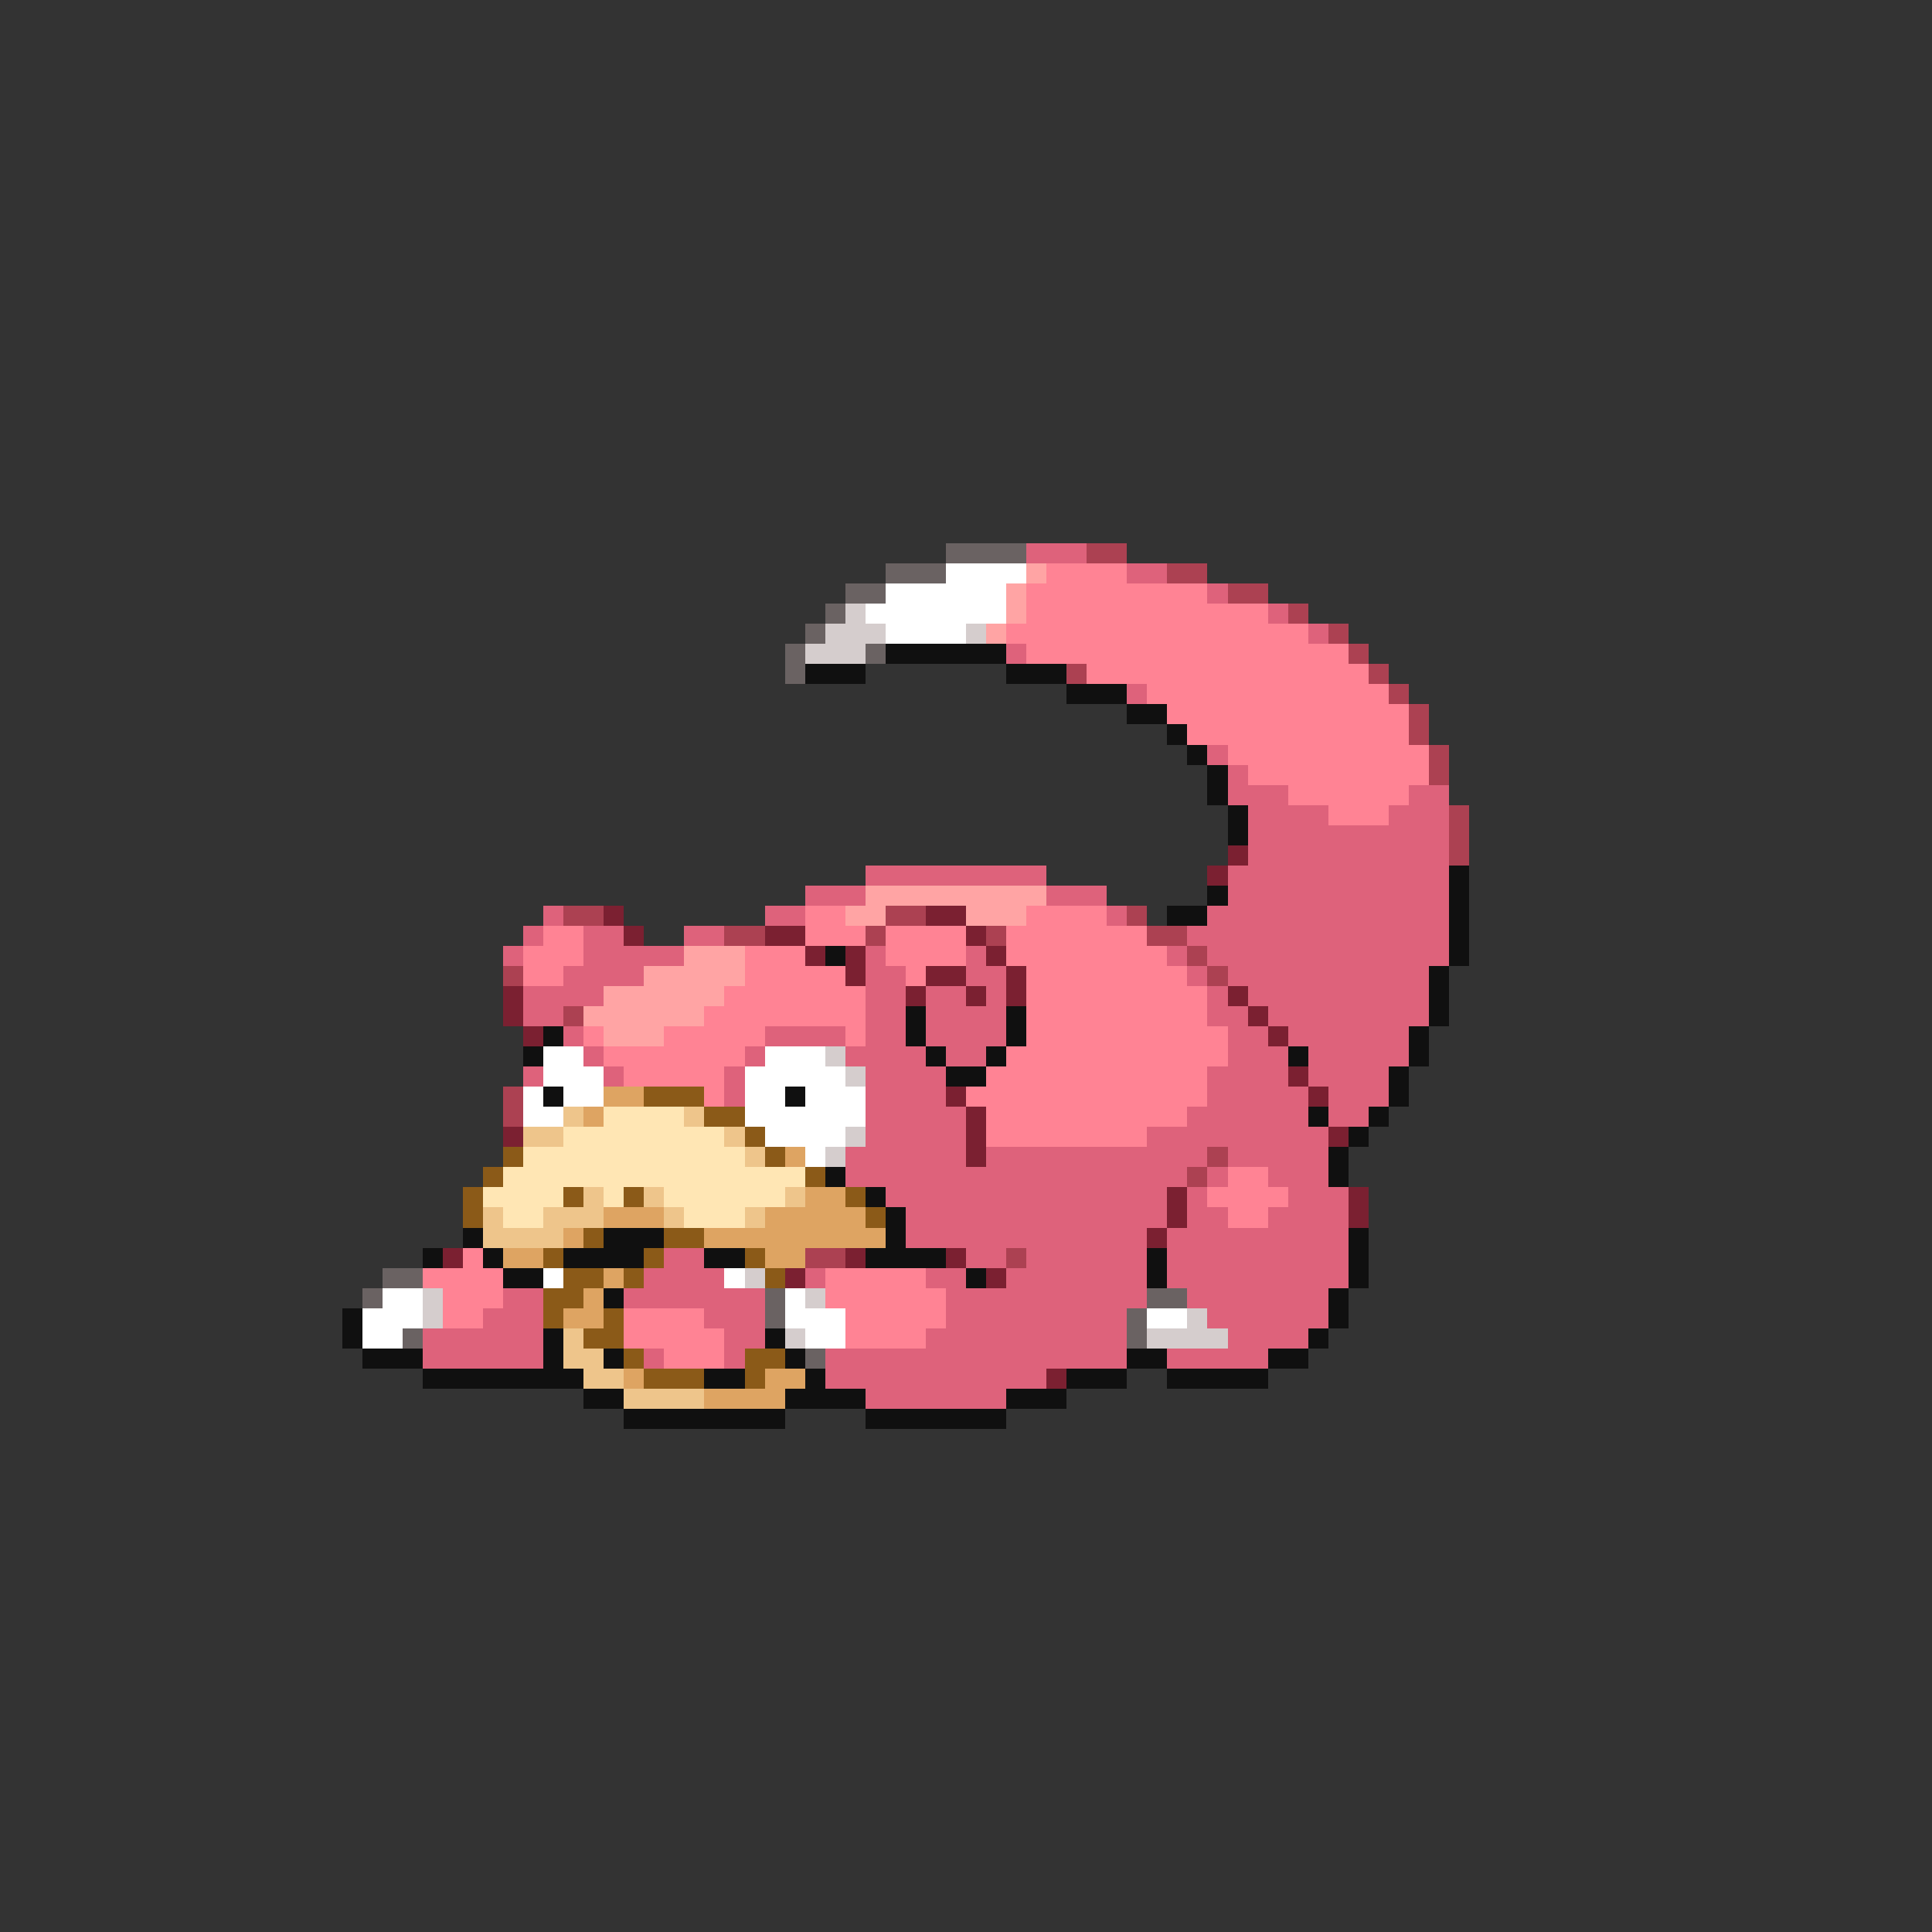 <svg xmlns="http://www.w3.org/2000/svg" viewBox="0 -0.5 96 96" shape-rendering="crispEdges">
<rect x="0" y="-0.5" width="96" height="96" fill="#333333" stroke="none"/>
<path stroke="#6a6262" d="M47 27h4M44 28h3M42 29h2M41 30h1M40 31h1M39 32h1M43 32h1M39 33h1M19 63h2M18 64h1M38 64h1M57 64h2M38 65h1M56 65h1M20 66h1M56 66h1M40 67h1" />
<path stroke="#de627b" d="M51 27h3M56 28h2M60 29h1M63 30h1M65 31h1M50 32h1M56 34h1M60 37h1M61 38h1M61 39h3M70 39h2M62 40h4M69 40h3M62 41h10M62 42h10M43 43h9M61 43h11M40 44h3M52 44h3M61 44h11M27 45h1M38 45h2M55 45h1M60 45h12M26 46h1M29 46h2M34 46h2M59 46h13M25 47h1M29 47h5M43 47h1M48 47h1M58 47h1M60 47h12M28 48h4M43 48h2M48 48h2M59 48h1M61 48h10M26 49h4M43 49h2M46 49h2M49 49h1M60 49h1M62 49h9M26 50h2M43 50h2M46 50h4M60 50h2M63 50h8M28 51h1M38 51h4M43 51h2M46 51h4M61 51h2M64 51h6M29 52h1M37 52h1M42 52h4M47 52h2M61 52h3M65 52h5M26 53h1M30 53h1M36 53h1M43 53h4M60 53h4M65 53h4M36 54h1M43 54h4M60 54h5M66 54h3M43 55h5M59 55h6M66 55h2M43 56h5M57 56h9M42 57h6M49 57h11M61 57h5M42 58h17M60 58h1M63 58h3M44 59h14M59 59h1M64 59h3M45 60h13M59 60h2M63 60h4M45 61h12M58 61h9M33 62h2M48 62h2M51 62h6M58 62h9M32 63h4M40 63h1M46 63h2M50 63h7M58 63h9M25 64h2M31 64h7M47 64h10M59 64h7M24 65h3M35 65h3M47 65h9M60 65h6M21 66h6M36 66h2M46 66h10M61 66h4M21 67h6M32 67h1M36 67h1M41 67h15M58 67h5M41 68h11M43 69h7" />
<path stroke="#ac4152" d="M54 27h2M58 28h2M61 29h2M64 30h1M66 31h1M67 32h1M53 33h1M68 33h1M69 34h1M70 35h1M70 36h1M71 37h1M71 38h1M72 40h1M72 41h1M72 42h1M28 45h2M44 45h2M56 45h1M36 46h2M43 46h1M49 46h1M57 46h2M59 47h1M25 48h1M60 48h1M28 50h1M25 54h1M25 55h1M60 57h1M59 58h1M40 62h2M50 62h1" />
<path stroke="#ffffff" d="M47 28h4M44 29h6M43 30h7M44 31h4M27 52h2M38 52h3M27 53h3M37 53h5M26 54h1M28 54h2M37 54h2M40 54h3M26 55h2M37 55h6M38 56h4M40 57h1M27 63h1M36 63h1M19 64h2M39 64h1M18 65h3M39 65h3M57 65h2M18 66h2M40 66h2" />
<path stroke="#ffa4a4" d="M51 28h1M50 29h1M50 30h1M49 31h1M43 44h9M42 45h2M48 45h3M34 47h3M32 48h5M30 49h6M29 50h6M30 51h3" />
<path stroke="#ff8394" d="M52 28h4M51 29h9M51 30h12M50 31h15M51 32h16M54 33h14M57 34h12M58 35h12M59 36h11M61 37h10M62 38h9M64 39h6M66 40h3M40 45h2M51 45h4M27 46h2M40 46h3M44 46h4M50 46h7M26 47h3M37 47h3M44 47h4M50 47h8M26 48h2M37 48h5M45 48h1M51 48h8M36 49h7M51 49h9M35 50h8M51 50h9M29 51h1M33 51h5M42 51h1M51 51h10M30 52h7M50 52h11M31 53h5M49 53h11M35 54h1M48 54h12M49 55h10M49 56h8M61 58h2M60 59h4M61 60h2M23 62h1M21 63h4M41 63h5M22 64h3M41 64h6M22 65h2M31 65h4M42 65h5M31 66h5M42 66h4M33 67h3" />
<path stroke="#d5cdcd" d="M42 30h1M41 31h3M48 31h1M40 32h3M41 52h1M42 53h1M42 56h1M41 57h1M37 63h1M21 64h1M40 64h1M21 65h1M59 65h1M39 66h1M57 66h4" />
<path stroke="#101010" d="M44 32h6M40 33h3M50 33h3M53 34h3M56 35h2M58 36h1M59 37h1M60 38h1M60 39h1M61 40h1M61 41h1M72 43h1M60 44h1M72 44h1M58 45h2M72 45h1M72 46h1M41 47h1M72 47h1M71 48h1M71 49h1M45 50h1M50 50h1M71 50h1M27 51h1M45 51h1M50 51h1M70 51h1M26 52h1M46 52h1M49 52h1M64 52h1M70 52h1M47 53h2M69 53h1M27 54h1M39 54h1M69 54h1M65 55h1M68 55h1M67 56h1M66 57h1M41 58h1M66 58h1M43 59h1M44 60h1M23 61h1M30 61h3M44 61h1M67 61h1M21 62h1M24 62h1M28 62h4M35 62h2M43 62h4M57 62h1M67 62h1M25 63h2M48 63h1M57 63h1M67 63h1M30 64h1M66 64h1M17 65h1M66 65h1M17 66h1M27 66h1M38 66h1M65 66h1M18 67h3M27 67h1M30 67h1M39 67h1M56 67h2M63 67h2M21 68h8M35 68h2M40 68h1M53 68h3M58 68h5M29 69h2M39 69h4M50 69h3M31 70h8M43 70h7" />
<path stroke="#7b2031" d="M61 42h1M60 43h1M30 45h1M46 45h2M31 46h1M38 46h2M48 46h1M40 47h1M42 47h1M49 47h1M42 48h1M46 48h2M50 48h1M25 49h1M45 49h1M48 49h1M50 49h1M61 49h1M25 50h1M62 50h1M26 51h1M63 51h1M64 53h1M47 54h1M65 54h1M48 55h1M25 56h1M48 56h1M66 56h1M48 57h1M58 59h1M67 59h1M58 60h1M67 60h1M57 61h1M22 62h1M42 62h1M47 62h1M39 63h1M49 63h1M52 68h1" />
<path stroke="#dea462" d="M30 54h2M29 55h1M39 57h1M40 59h2M30 60h3M38 60h5M28 61h1M35 61h9M25 62h2M38 62h2M30 63h1M29 64h1M28 65h2M31 68h1M38 68h2M35 69h4" />
<path stroke="#8b5a18" d="M32 54h3M35 55h2M37 56h1M25 57h1M38 57h1M24 58h1M40 58h1M23 59h1M28 59h1M31 59h1M42 59h1M23 60h1M43 60h1M29 61h1M33 61h2M27 62h1M32 62h1M37 62h1M28 63h2M31 63h1M38 63h1M27 64h2M27 65h1M30 65h1M29 66h2M31 67h1M37 67h2M32 68h3M37 68h1" />
<path stroke="#eec58b" d="M28 55h1M34 55h1M26 56h2M36 56h1M37 57h1M29 59h1M32 59h1M39 59h1M24 60h1M27 60h3M33 60h1M37 60h1M24 61h4M28 66h1M28 67h2M29 68h2M31 69h4" />
<path stroke="#ffe6b4" d="M30 55h4M28 56h8M26 57h11M25 58h15M24 59h4M30 59h1M33 59h6M25 60h2M34 60h3" />
</svg>